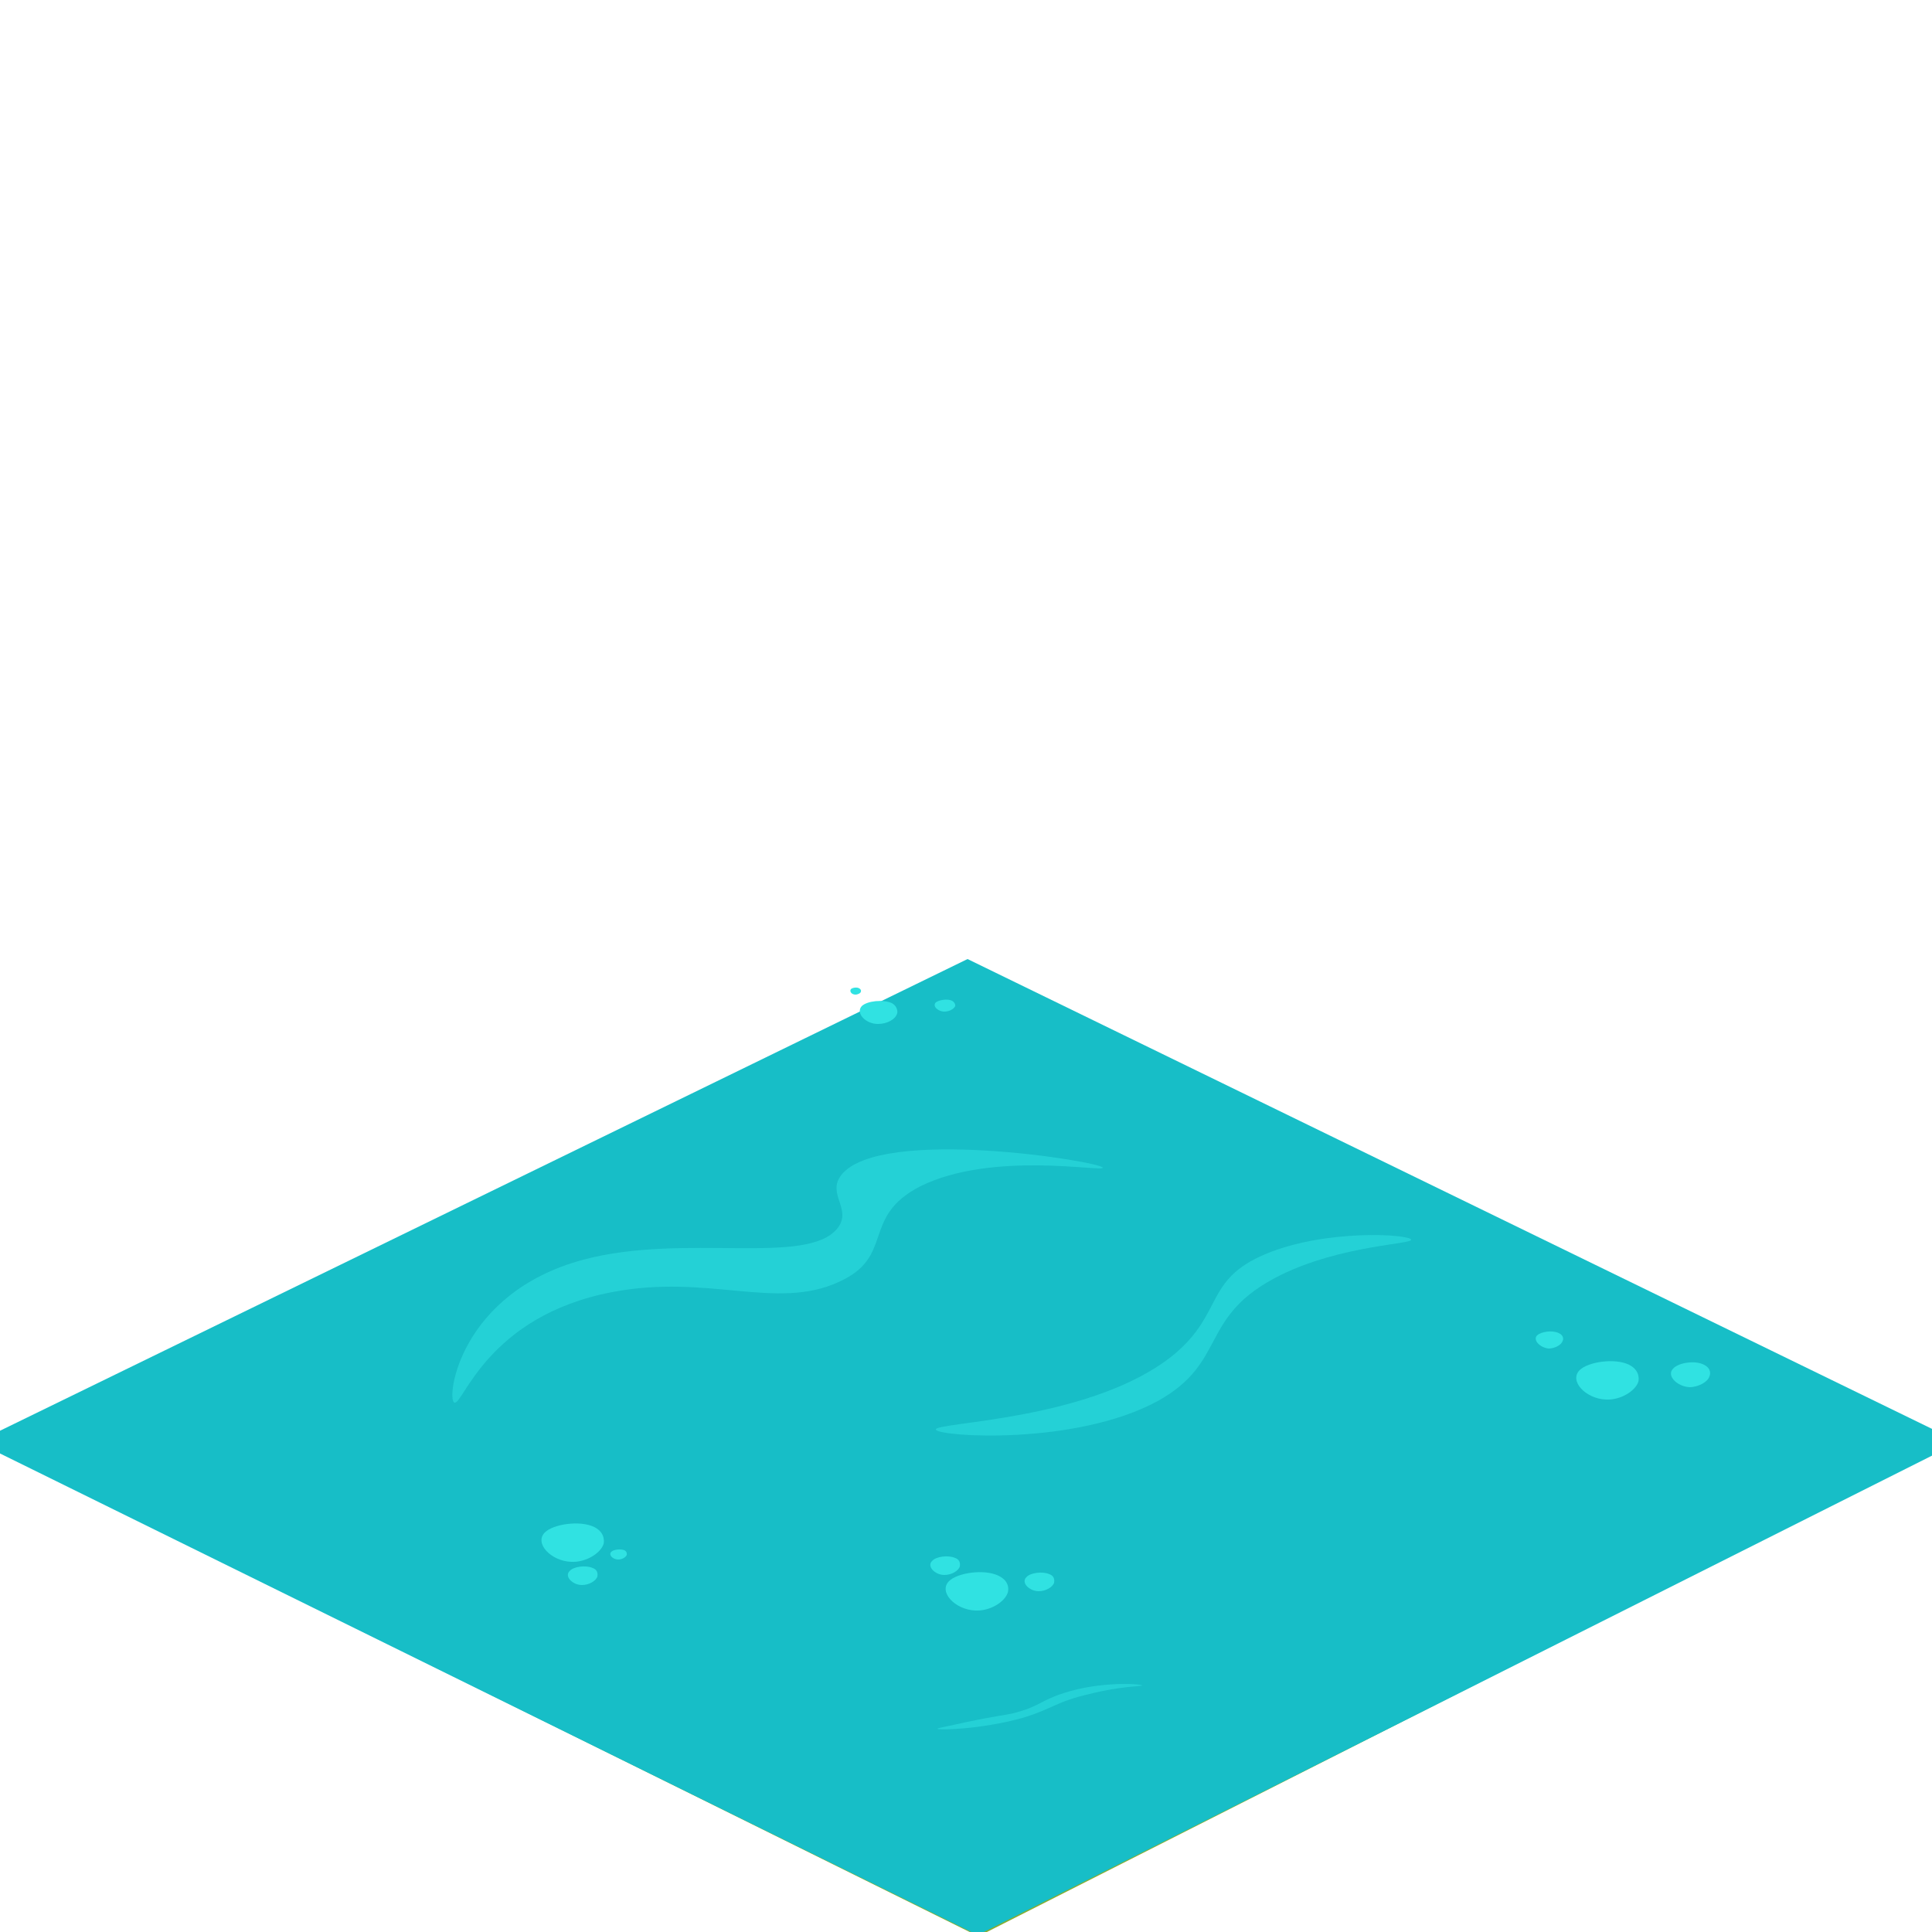 <?xml version="1.0" encoding="utf-8"?>
<!-- Generator: Adobe Illustrator 22.1.0, SVG Export Plug-In . SVG Version: 6.00 Build 0)  -->
<svg version="1.1" id="Layer_1" xmlns="http://www.w3.org/2000/svg" xmlns:xlink="http://www.w3.org/1999/xlink" x="0px" y="0px"
	 viewBox="0 0 250 250" style="enable-background:new 0 0 250 250;" xml:space="preserve">
<style type="text/css">
	.st0{fill:#87AE32;stroke:#87AE32;stroke-miterlimit:10;}
	.st1{opacity:0.5;}
	.st2{fill:#63AA34;}
	.st3{fill:#63AA34;stroke:#63AA34;stroke-miterlimit:10;}
	.st4{display:none;}
	.st5{display:inline;fill:#808080;}
	.st6{fill:#17BEC7;}
	.st7{opacity:0.53;fill:#30E2E2;}
	.st8{fill:#30E2E2;}
</style>
<polygon class="st0" points="250,187.5 126.6,250 0.4,187.5 125.2,125 "/>
<g>
	<g class="st1">
		<polygon class="st2" points="105.4,147.2 124,156.6 105.4,165.9 86.8,156.5 		"/>
		<polygon class="st2" points="61,176.1 72.1,181.6 60.9,187.3 49.8,181.6 		"/>
		<polygon class="st2" points="145.9,156.4 157,162 145.9,167.5 134.8,162 		"/>
		<polygon class="st2" points="212.8,180.2 224.1,185.7 212.8,191.3 201.7,185.7 		"/>
		<polygon class="st2" points="130.8,226.3 141.8,231.9 130.6,237.4 119.5,231.9 		"/>
		<polygon class="st3" points="127.7,196.9 135.9,201 127.7,205 119.5,201 		"/>
	</g>
</g>
<g class="st4">
	<path class="st5" d="M126.6,1.6L250,63.3v123.6l-123.4,61.8L3.2,186.9V63.3L126.6,1.6 M126.6,0.1L1.8,62.6v124.9L126.6,250
		l124.8-62.5V62.6L126.6,0.1L126.6,0.1z"/>
</g>
<g>
	<polygon class="st6" points="125.2,124.1 -3,186.6 126.5,250.4 253.5,186.6 	"/>
	<path class="st7" d="M142.7,151.1c-0.2-0.8-28.7-5.4-33.8,0.9c-2,2.5,1.4,4.4-0.5,6.9c-3.9,5-19.8,0.6-32.9,4.1
		c-16.1,4.3-17.8,18.1-16.7,18.5c1.1,0.4,4.2-11.2,20.4-14.3c12.4-2.4,21.2,2.4,29.3-1.3c7.4-3.3,2.8-8.4,10.6-12.4
		C128.4,148.9,142.8,151.7,142.7,151.1z"/>
	<path class="st7" d="M182.6,160.4c-0.3-0.7-11.1-1.4-18.9,1.9c-7.8,3.3-5.4,7.6-11.7,12.9c-10.5,8.7-31.3,8.8-30.9,9.8
		c0.4,0.9,18,2.1,28.7-3.7c9.2-5.1,5.2-11,15.9-16.3C173.6,161.1,182.9,161,182.6,160.4z"/>
	<path class="st8" d="M129.2,203.9c-1.8-0.9-5.3-0.4-6.4,0.7c-1.4,1.4,0.8,3.7,3.4,3.8c1.9,0.1,3.8-1.1,4.2-2.3
		C130.4,206.1,130.9,204.7,129.2,203.9z"/>
	<path class="st8" d="M210.8,176.6c-1.8-0.9-5.3-0.4-6.4,0.7c-1.4,1.4,0.8,3.7,3.4,3.8c1.9,0.1,3.8-1.1,4.2-2.3
		C212,178.8,212.4,177.4,210.8,176.6z"/>
	<path class="st8" d="M76.9,197.6c-1.8-0.9-5.3-0.4-6.4,0.7c-1.4,1.4,0.8,3.7,3.4,3.8c1.9,0.1,3.8-1.1,4.2-2.3
		C78.1,199.8,78.5,198.4,76.9,197.6z"/>
	<path class="st8" d="M115.4,129.8c-1.1-0.5-3.2-0.3-3.9,0.4c-0.8,0.9,0.5,2.3,2.1,2.3c1.2,0,2.3-0.6,2.5-1.4
		C116.1,131.2,116.3,130.3,115.4,129.8z"/>
	<path class="st8" d="M123.2,129.5c-0.6-0.3-1.7-0.1-2.1,0.2c-0.5,0.5,0.3,1.2,1.1,1.2c0.6,0,1.2-0.3,1.4-0.7
		C123.6,130.2,123.7,129.8,123.2,129.5z"/>
	<path class="st8" d="M111.2,127.9c-0.3-0.2-0.9-0.1-1.1,0.1c-0.2,0.3,0.1,0.7,0.6,0.7c0.3,0,0.7-0.2,0.7-0.4
		C111.4,128.3,111.5,128.1,111.2,127.9z"/>
	<path class="st8" d="M220.5,176.6c-1.1-0.6-3.3-0.3-4,0.5c-0.9,0.9,0.5,2.3,2.1,2.4c1.2,0,2.4-0.7,2.6-1.4
		C221.3,177.9,221.5,177.1,220.5,176.6z"/>
	<path class="st8" d="M201.7,172.5c-0.8-0.4-2.3-0.2-2.8,0.3c-0.6,0.6,0.4,1.6,1.5,1.7c0.8,0,1.7-0.5,1.8-1
		C202.3,173.4,202.4,172.8,201.7,172.5z"/>
	<path class="st8" d="M135.8,203.7c-0.9-0.4-2.5-0.2-3,0.4c-0.7,0.7,0.4,1.8,1.6,1.8c0.9,0,1.8-0.5,2-1.1
		C136.4,204.7,136.6,204,135.8,203.7z"/>
	<path class="st8" d="M123.6,201.6c-0.9-0.4-2.5-0.2-3,0.4c-0.7,0.7,0.4,1.8,1.6,1.8c0.9,0,1.8-0.5,2-1.1
		C124.2,202.6,124.4,201.9,123.6,201.6z"/>
	<path class="st8" d="M76.7,202.9c-0.9-0.4-2.5-0.2-3,0.4c-0.7,0.7,0.4,1.8,1.6,1.8c0.9,0,1.8-0.5,2-1.1
		C77.3,203.9,77.5,203.2,76.7,202.9z"/>
	<path class="st8" d="M80.8,200.6c-0.5-0.2-1.4-0.1-1.7,0.2c-0.4,0.4,0.2,1,0.9,1c0.5,0,1-0.3,1.1-0.6
		C81.1,201.2,81.2,200.8,80.8,200.6z"/>
	<path class="st7" d="M147.8,218.1c0,0.1-2.9,0.1-6.8,1.1c-4.4,1-4.7,1.9-8.7,3.1c-5.4,1.5-10.9,1.6-11,1.4c0-0.1,1.3-0.3,3.9-0.9
		c3.9-0.8,4.5-0.8,5.9-1.1c3.5-0.9,3.4-1.6,6.5-2.6C142.4,217.5,147.8,217.9,147.8,218.1z"/>
</g>
</svg>
